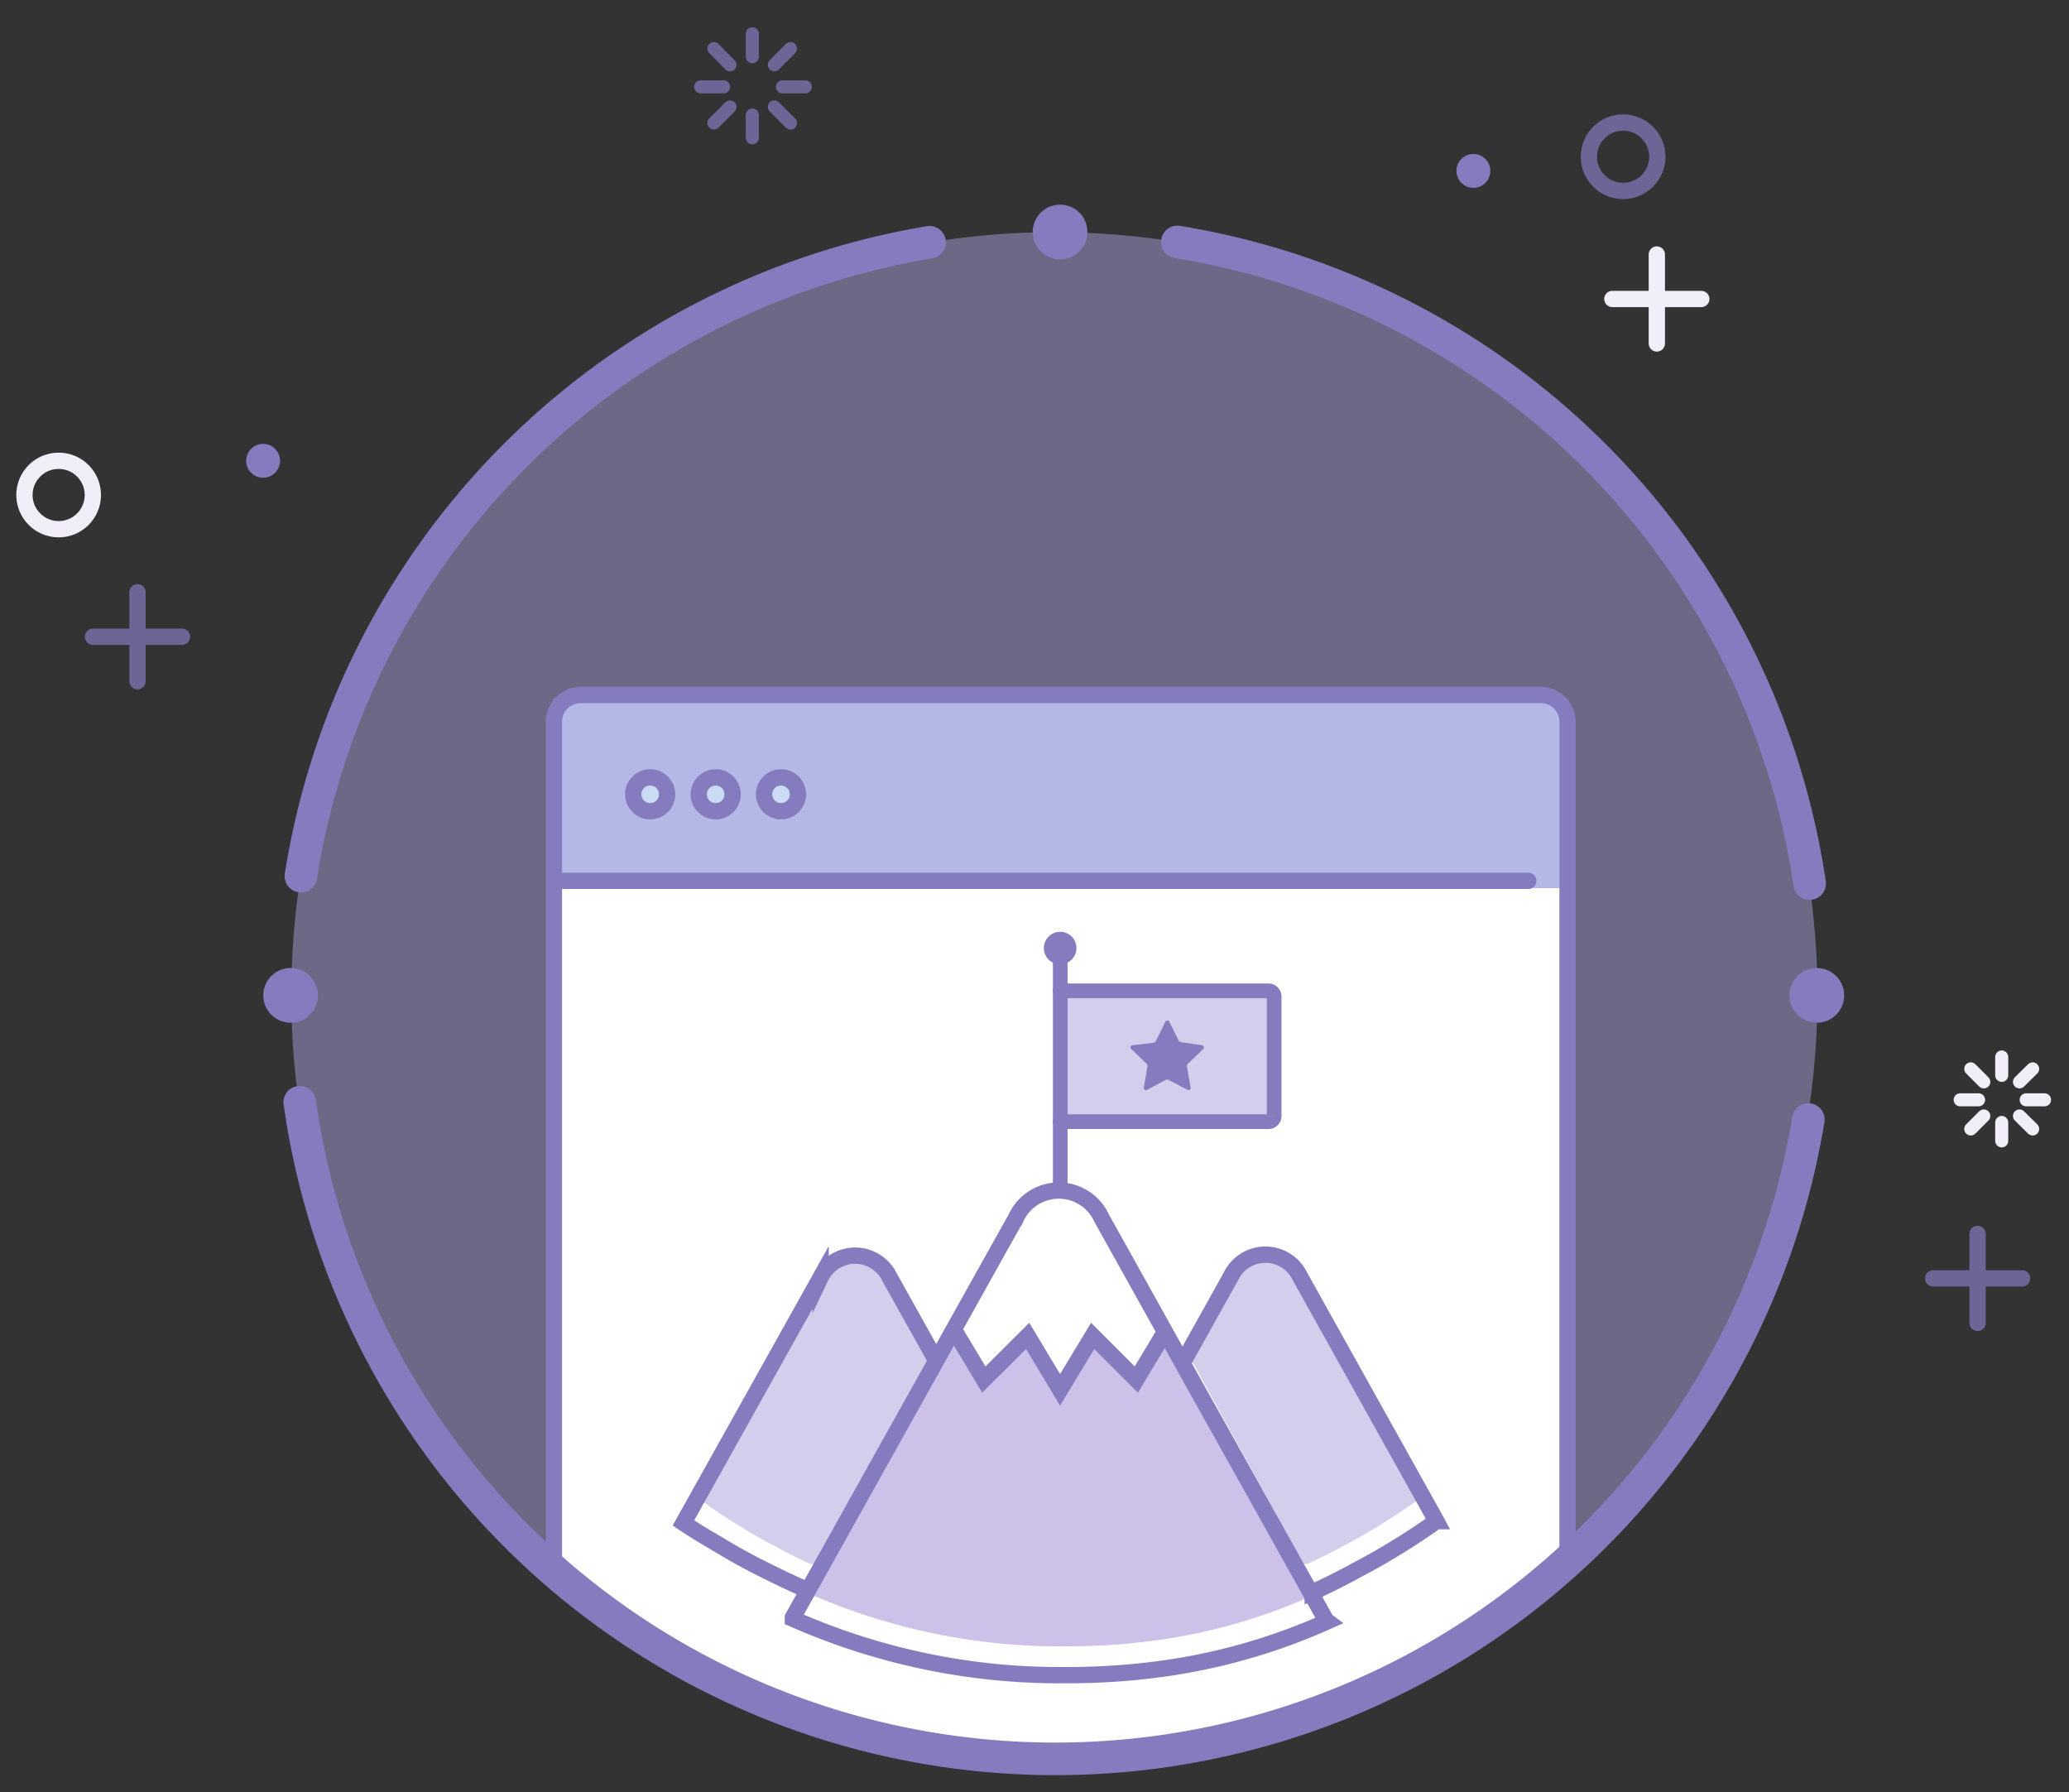 <svg id="Layer_1" data-name="Layer 1" xmlns="http://www.w3.org/2000/svg" viewBox="0 0 127 110"><rect x="0" y="0" width="127" height="110" fill="#333333" stroke="none"/><defs><style>.cls-2{fill:#fff}.cls-10,.cls-17,.cls-4,.cls-8,.cls-9{fill:none;stroke-miterlimit:10}.cls-17,.cls-4,.cls-5,.cls-8{stroke:#857bbf}.cls-10,.cls-17,.cls-4,.cls-5,.cls-8,.cls-9{stroke-linecap:round}.cls-5{fill:#c9dcf3;strokeLinejoin:round}.cls-15,.cls-6{fill:#857bbf}.cls-10,.cls-8{stroke-width:.8px}.cls-10,.cls-9{stroke:#f1eef9}.cls-11{fill:#d2cfec}.cls-15{fill-rule:evenodd}.cls-17{stroke-width:2px}</style></defs><circle cx="64.72" cy="61.09" r="46.84" fill="#a5a0da" opacity=".5"/><path class="cls-2" d="M96.18 44.25v51.17a53.61 53.61 0 01-4.52 3.83 45.29 45.29 0 01-4.89 3.22l-.46.26c-.92.51-1.85 1-2.8 1.41l-.23.1a41.21 41.21 0 01-11.47 3.27 47.33 47.33 0 01-6.28.41h-.33a44 44 0 01-6-.48A51.09 51.09 0 0146.77 104l-.24-.1c-1.13-.48-2.25-1-3.33-1.55-.85-.42-1.68-.87-2.49-1.34-.22-.12-.44-.26-.66-.39-.61-.36-1.2-.73-1.78-1.11A45.94 45.94 0 0134 96.3v-52a1.64 1.64 0 01.69-1.34 1.67 1.67 0 011-.31h58.84a1.67 1.67 0 011 .31 1.64 1.64 0 01.65 1.29z"/><path fill="#b4b8e7" d="M33.96 42.91h62.23v11.6H33.96z"/><path class="cls-4" d="M34 96.3v-52a1.64 1.64 0 01.69-1.34 1.67 1.67 0 011-.31h58.84a1.67 1.67 0 011 .31 1.64 1.64 0 01.69 1.34v51.49M34.62 54.06h59.19"/><circle class="cls-5" cx="39.91" cy="48.75" r="1.04"/><circle class="cls-5" cx="43.93" cy="48.75" r="1.04"/><circle class="cls-5" cx="47.94" cy="48.75" r="1.04"/><circle class="cls-6" cx="90.44" cy="10.49" r="1.04"/><circle class="cls-6" cx="16.15" cy="28.28" r="1.04"/><circle class="cls-6" cx="65.07" cy="14.24" r="1.68"/><circle class="cls-6" cx="17.84" cy="61.09" r="1.68"/><circle class="cls-6" cx="111.52" cy="61.09" r="1.68"/><g opacity=".7"><path class="cls-4" d="M5.71 39.08h5.46M8.44 41.81v-5.46M118.66 78.46h5.46M121.39 81.19v-5.46"/><path class="cls-8" d="M46.18 2.07v1.41M46.18 7.06v1.4M49.43 5.33h-1.4M44.42 5.33h-1.41M48.52 2.98l-.99 1M48.52 7.55l-.99-.99M43.82 2.98l.99 1M43.82 7.55l.99-.99"/><circle class="cls-4" cx="99.63" cy="9.62" r="2.1"/></g><path class="cls-9" d="M98.97 18.35h5.46M101.7 21.08v-5.46"/><path class="cls-10" d="M122.87 64.87V66M122.87 68.89v1.13M125.5 67.5h-1.13M121.45 67.5h-1.13M124.77 65.6l-.81.8M124.77 69.29l-.81-.8M120.97 65.6l.8.8M120.97 69.29l.8-.8"/><circle class="cls-9" cx="3.6" cy="30.38" r="2.1"/><path class="cls-11" d="M73 83.24l2.6-4.67a2.12 2.12 0 013.84 0L86.89 92l.06.11a38.92 38.92 0 01-4 2.51l-.39.2c-.74.41-1.49.79-2.26 1.14l-.2.04h-.08M50 96.07V96h-.23c-.77-.35-1.52-.73-2.26-1.14l-.39-.2a38.92 38.92 0 01-4-2.51l.06-.11 7.49-13.43a2.12 2.12 0 013.84 0l2.61 4.67"/><path class="cls-4" d="M49.65 97.59h-.08l-.22-.09c-1-.44-2-.93-3-1.44-.74-.38-1.48-.8-2.21-1.24l-.59-.35c-.55-.32-1.08-.65-1.6-1l8.42-15.07a2.35 2.35 0 014.24 0l2.82 5.05"/><path d="M80.58 97.92a35 35 0 01-9.73 2.77 39.84 39.84 0 01-5.32.35h-.59a36.86 36.86 0 01-5.06-.35 38.19 38.19 0 01-10.3-2.92v-.07l7.43-13.31 5.51-9.87a2.73 2.73 0 015 0l5.58 10 7.45 13.35z" fill="#cdc1e9"/><path class="cls-2" d="M71.33 82.26l-1.51 2.66-2.7-2.92-2 3.55-2-3.55-2.72 2.88-1.6-2.71 3.84-7.28a2.6 2.6 0 014.82 0z"/><path class="cls-4" d="M81.48 99.51a37.15 37.15 0 01-10.3 2.93 42.82 42.82 0 01-5.63.37h-.62a39.66 39.66 0 01-5.36-.37 40.6 40.6 0 01-10.9-3.09v-.08l7.86-14.08 5.84-10.45a2.89 2.89 0 015.24 0l5.9 10.59 7.89 14.12z"/><path class="cls-4" d="M71.46 81.82l-1.71 2.85-2.68-2.68-2 3.31-1.99-3.31-2.69 2.68-1.71-2.85M72.66 83.53l2.89-5.18a2.35 2.35 0 014.25 0l8.3 14.88.07.13a43.46 43.46 0 01-4.45 2.77l-.42.22c-.83.46-1.66.88-2.51 1.27l-.21.09a.32.32 0 01-.09 0"/><path d="M65.08 60.81h12.79a.35.35 0 01.34.35v7.33a.34.34 0 01-.34.35H65.08" fill-rule="evenodd" fill="#d2cfec"/><path stroke-width=".9" stroke-linecap="round" stroke="#857bbf" fill="none" stroke-miterlimit="10" d="M65.08 58.97v13.74"/><path id="Fill-14" class="cls-15" d="M64.11 58.45a1 1 0 111.93 0 1 1 0 01-1.93 0"/><path d="M65.08 60.81h12.79a.35.35 0 01.34.35v7.33a.34.34 0 01-.34.35H65.08" stroke-width=".9" fill-rule="evenodd" stroke-linecap="round" stroke="#857bbf" fill="none" stroke-miterlimit="10"/><path class="cls-17" d="M18.47 53.77a46.87 46.87 0 0138.59-38.9M72.27 14.85a46.86 46.86 0 0138.81 39.38M111 68.71a46.84 46.84 0 01-92.6-1.06"/><path class="cls-15" d="M71.76 62.68l.58 1.17a.19.19 0 00.15.11l1.29.19a.14.14 0 01.08.23l-.94.9a.22.22 0 00-.06.19l.22 1.28a.13.13 0 01-.19.14l-1.15-.61a.21.21 0 00-.19 0l-1.15.61a.13.13 0 01-.19-.14l.22-1.28a.22.22 0 00-.06-.19l-.93-.9a.13.13 0 01.07-.23L70.8 64a.19.19 0 00.15-.11l.58-1.17a.13.13 0 01.23-.04z"/></svg>
